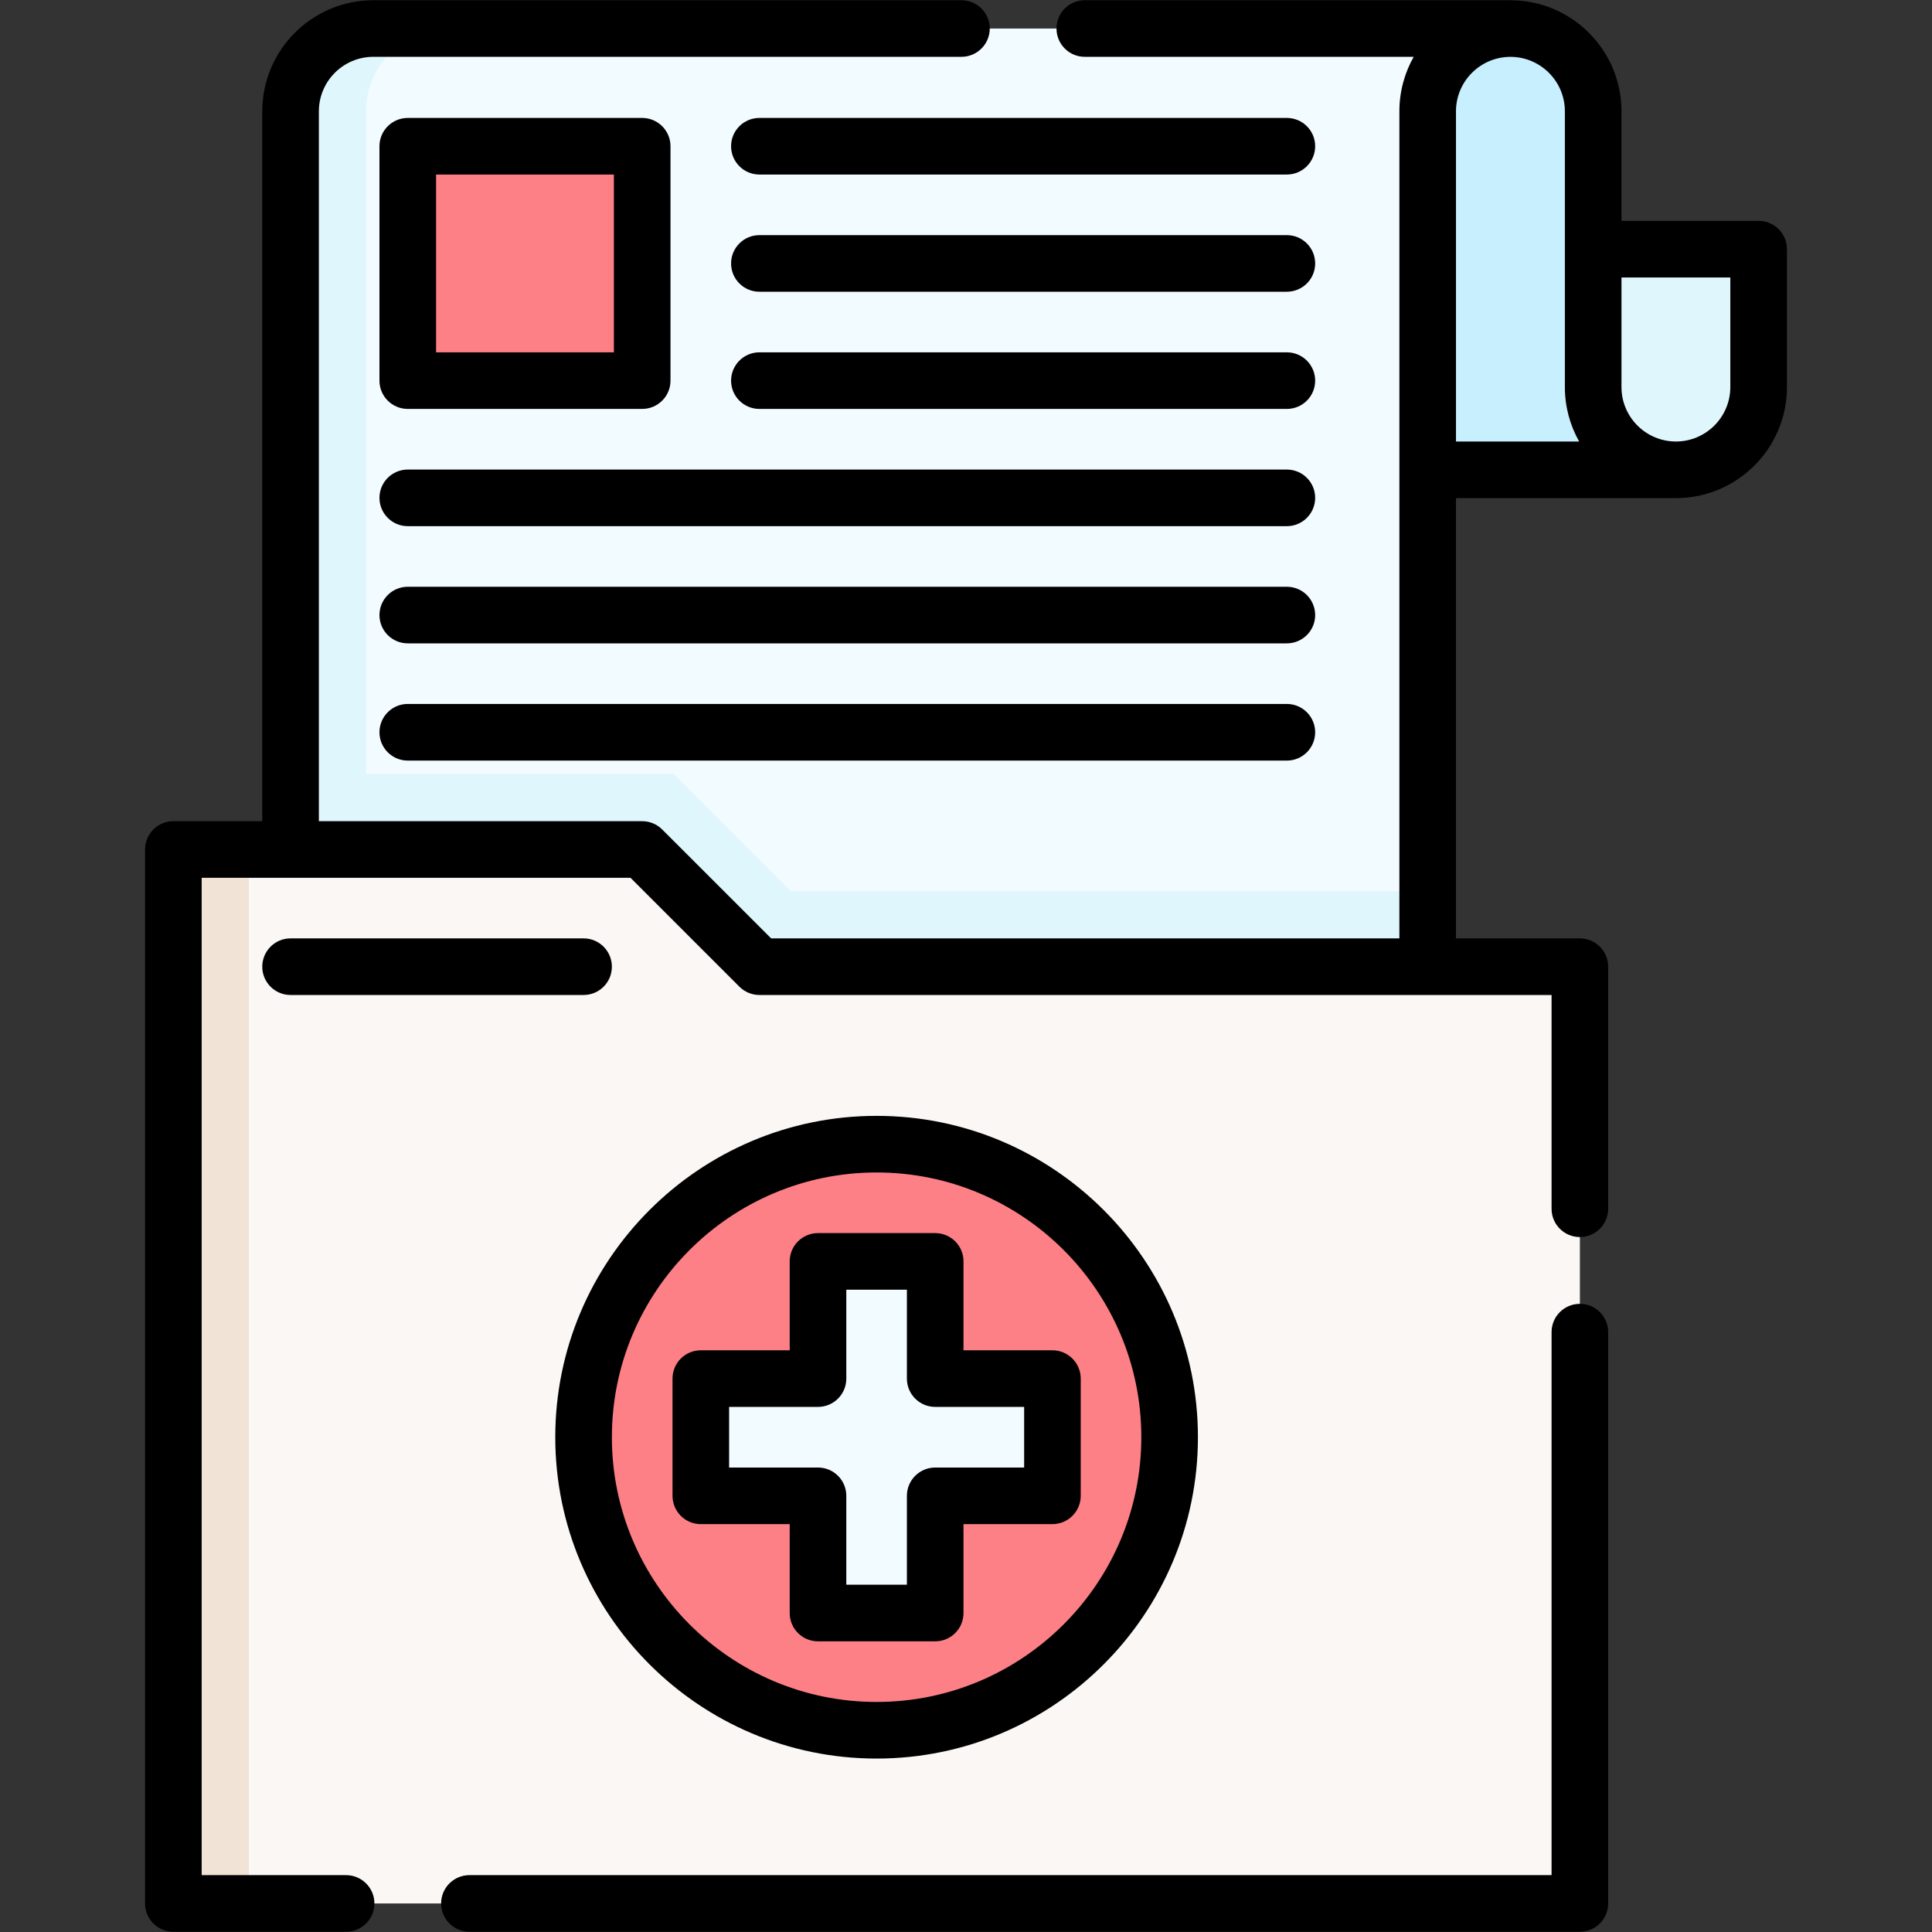 <svg width="44" height="44" viewBox="0 0 44 44" fill="none" xmlns="http://www.w3.org/2000/svg">
<rect x="0" y="0" width="44" height="44" fill="#333333" stroke="none"/>
<path d="M34.399 0.65C33.358 0.65 32.514 1.494 32.514 2.535V23.735H6.617V2.535C6.617 1.494 7.461 0.65 8.502 0.65H34.399Z" fill="#F2FBFF"/>
<path d="M32.514 20.297V23.735H6.617V17.628H15.337L18.006 20.297H32.514Z" fill="#DFF6FD"/>
<path d="M10.221 0.65C9.18 0.65 8.336 1.494 8.336 2.535V23.735H6.617V2.535C6.617 1.494 7.461 0.65 8.502 0.65H10.221Z" fill="#DFF6FD"/>
<path d="M40.052 5.675L36.283 5.675V8.815C36.283 9.856 37.127 10.7 38.168 10.7C39.209 10.7 40.052 9.856 40.052 8.815V5.675Z" fill="#DFF6FD"/>
<path d="M38.168 10.7H32.515V2.534C32.515 1.494 33.358 0.65 34.399 0.65C35.44 0.65 36.283 1.494 36.283 2.534V5.675V8.815C36.283 9.856 37.127 10.7 38.168 10.7Z" fill="#C8EFFE"/>
<path d="M14.625 8.669H9.287V3.33H14.625V8.669Z" fill="#FD8087"/>
<path d="M35.981 43.35H3.948V19.346H14.625L17.295 22.016H35.981V43.35Z" fill="#FAF7F5"/>
<path d="M5.667 43.35H3.948V19.347H5.667V43.35Z" fill="#F2E3D7"/>
<path d="M26.638 32.731C26.638 36.417 23.65 39.405 19.964 39.405C16.278 39.405 13.291 36.417 13.291 32.731C13.291 29.046 16.278 26.058 19.964 26.058C23.65 26.058 26.638 29.046 26.638 32.731Z" fill="#FD8087"/>
<path d="M23.968 31.397H21.299V28.727H18.629V31.397H15.96V34.066H18.629V36.736H21.299V34.066H23.968V31.397Z" fill="#F2FBFF"/>
<path d="M39.407 8.815C39.407 9.499 38.851 10.055 38.168 10.055C37.484 10.055 36.928 9.499 36.928 8.815V6.319H39.407V8.815ZM33.159 10.055V2.534C33.159 1.851 33.716 1.295 34.399 1.295C35.083 1.295 35.639 1.851 35.639 2.534V8.815C35.639 9.266 35.757 9.688 35.964 10.055H33.159ZM40.052 5.03H36.928V2.534C36.928 1.141 35.795 0.007 34.402 0.006C34.401 0.006 34.4 0.005 34.399 0.005H24.705C24.349 0.005 24.061 0.294 24.061 0.65C24.061 1.006 24.349 1.294 24.705 1.294H32.196C31.989 1.661 31.87 2.084 31.87 2.534L31.87 21.371H17.562L15.081 18.891C14.96 18.77 14.797 18.702 14.626 18.702H7.262V2.535C7.262 1.851 7.818 1.294 8.502 1.294H21.896C22.252 1.294 22.541 1.006 22.541 0.65C22.541 0.294 22.252 0.005 21.896 0.005H8.502C7.107 0.005 5.973 1.14 5.973 2.535V18.702H3.948C3.592 18.702 3.303 18.991 3.303 19.347V43.35C3.303 43.706 3.592 43.994 3.948 43.994H7.882C8.238 43.994 8.527 43.706 8.527 43.35C8.527 42.994 8.238 42.705 7.882 42.705H4.593V19.991H14.359L16.839 22.471C16.96 22.592 17.124 22.66 17.295 22.66H35.336V27.529C35.336 27.885 35.624 28.173 35.98 28.173C36.336 28.173 36.625 27.885 36.625 27.529V22.016C36.625 21.66 36.336 21.371 35.98 21.371H33.159V11.344H38.168C39.562 11.344 40.697 10.21 40.697 8.815V5.675C40.697 5.319 40.408 5.03 40.052 5.03Z" fill="black"/>
<path d="M9.931 3.975H13.981V8.024H9.931V3.975ZM9.287 9.313H14.625C14.981 9.313 15.27 9.025 15.27 8.669V3.33C15.27 2.974 14.981 2.686 14.625 2.686H9.287C8.931 2.686 8.642 2.974 8.642 3.33V8.669C8.642 9.025 8.931 9.313 9.287 9.313Z" fill="black"/>
<path d="M29.307 2.686H17.295C16.939 2.686 16.65 2.974 16.65 3.33C16.65 3.686 16.939 3.975 17.295 3.975H29.307C29.663 3.975 29.952 3.686 29.952 3.33C29.952 2.974 29.663 2.686 29.307 2.686Z" fill="black"/>
<path d="M29.307 5.355H17.295C16.939 5.355 16.65 5.643 16.65 6C16.65 6.356 16.939 6.644 17.295 6.644H29.307C29.663 6.644 29.952 6.356 29.952 6C29.952 5.643 29.663 5.355 29.307 5.355Z" fill="black"/>
<path d="M29.307 8.024H17.295C16.939 8.024 16.65 8.313 16.65 8.669C16.65 9.025 16.939 9.313 17.295 9.313H29.307C29.663 9.313 29.952 9.025 29.952 8.669C29.952 8.313 29.663 8.024 29.307 8.024Z" fill="black"/>
<path d="M29.307 10.694H9.286C8.931 10.694 8.642 10.982 8.642 11.338C8.642 11.694 8.931 11.983 9.286 11.983H29.307C29.663 11.983 29.952 11.694 29.952 11.338C29.952 10.982 29.663 10.694 29.307 10.694Z" fill="black"/>
<path d="M29.307 13.363H9.286C8.931 13.363 8.642 13.652 8.642 14.008C8.642 14.364 8.931 14.652 9.286 14.652H29.307C29.663 14.652 29.952 14.364 29.952 14.008C29.952 13.652 29.663 13.363 29.307 13.363Z" fill="black"/>
<path d="M29.307 16.032H9.286C8.931 16.032 8.642 16.321 8.642 16.677C8.642 17.033 8.931 17.322 9.286 17.322H29.307C29.663 17.322 29.952 17.033 29.952 16.677C29.952 16.321 29.663 16.032 29.307 16.032Z" fill="black"/>
<path d="M35.98 29.694C35.624 29.694 35.336 29.982 35.336 30.338V42.705H10.691C10.335 42.705 10.046 42.994 10.046 43.35C10.046 43.706 10.335 43.994 10.691 43.994H35.98C36.336 43.994 36.625 43.706 36.625 43.35V30.338C36.625 29.982 36.336 29.694 35.98 29.694Z" fill="black"/>
<path d="M13.291 21.371H6.617C6.261 21.371 5.973 21.66 5.973 22.016C5.973 22.372 6.261 22.66 6.617 22.66H13.291C13.647 22.66 13.935 22.372 13.935 22.016C13.935 21.66 13.647 21.371 13.291 21.371Z" fill="black"/>
<path d="M16.605 32.041H18.629C18.985 32.041 19.274 31.753 19.274 31.397V29.372H20.654V31.397C20.654 31.753 20.943 32.041 21.299 32.041H23.324V33.422H21.299C20.943 33.422 20.654 33.71 20.654 34.066V36.091H19.274V34.066C19.274 33.71 18.985 33.422 18.629 33.422H16.605V32.041ZM15.96 34.711H17.985V36.736C17.985 37.092 18.273 37.38 18.629 37.38H21.299C21.655 37.38 21.943 37.092 21.943 36.736V34.711H23.968C24.324 34.711 24.613 34.422 24.613 34.066V31.397C24.613 31.041 24.324 30.752 23.968 30.752H21.943V28.727C21.943 28.371 21.655 28.083 21.299 28.083H18.629C18.273 28.083 17.985 28.371 17.985 28.727V30.752H15.96C15.604 30.752 15.316 31.041 15.316 31.397V34.066C15.316 34.422 15.604 34.711 15.96 34.711Z" fill="black"/>
<path d="M19.964 26.702C23.289 26.702 25.993 29.407 25.993 32.731C25.993 36.056 23.289 38.761 19.964 38.761C16.64 38.761 13.935 36.056 13.935 32.731C13.935 29.407 16.64 26.702 19.964 26.702ZM19.964 40.05C23.999 40.05 27.282 36.767 27.282 32.731C27.282 28.696 23.999 25.413 19.964 25.413C15.929 25.413 12.646 28.696 12.646 32.731C12.646 36.767 15.929 40.05 19.964 40.05Z" fill="black"/>
</svg>
